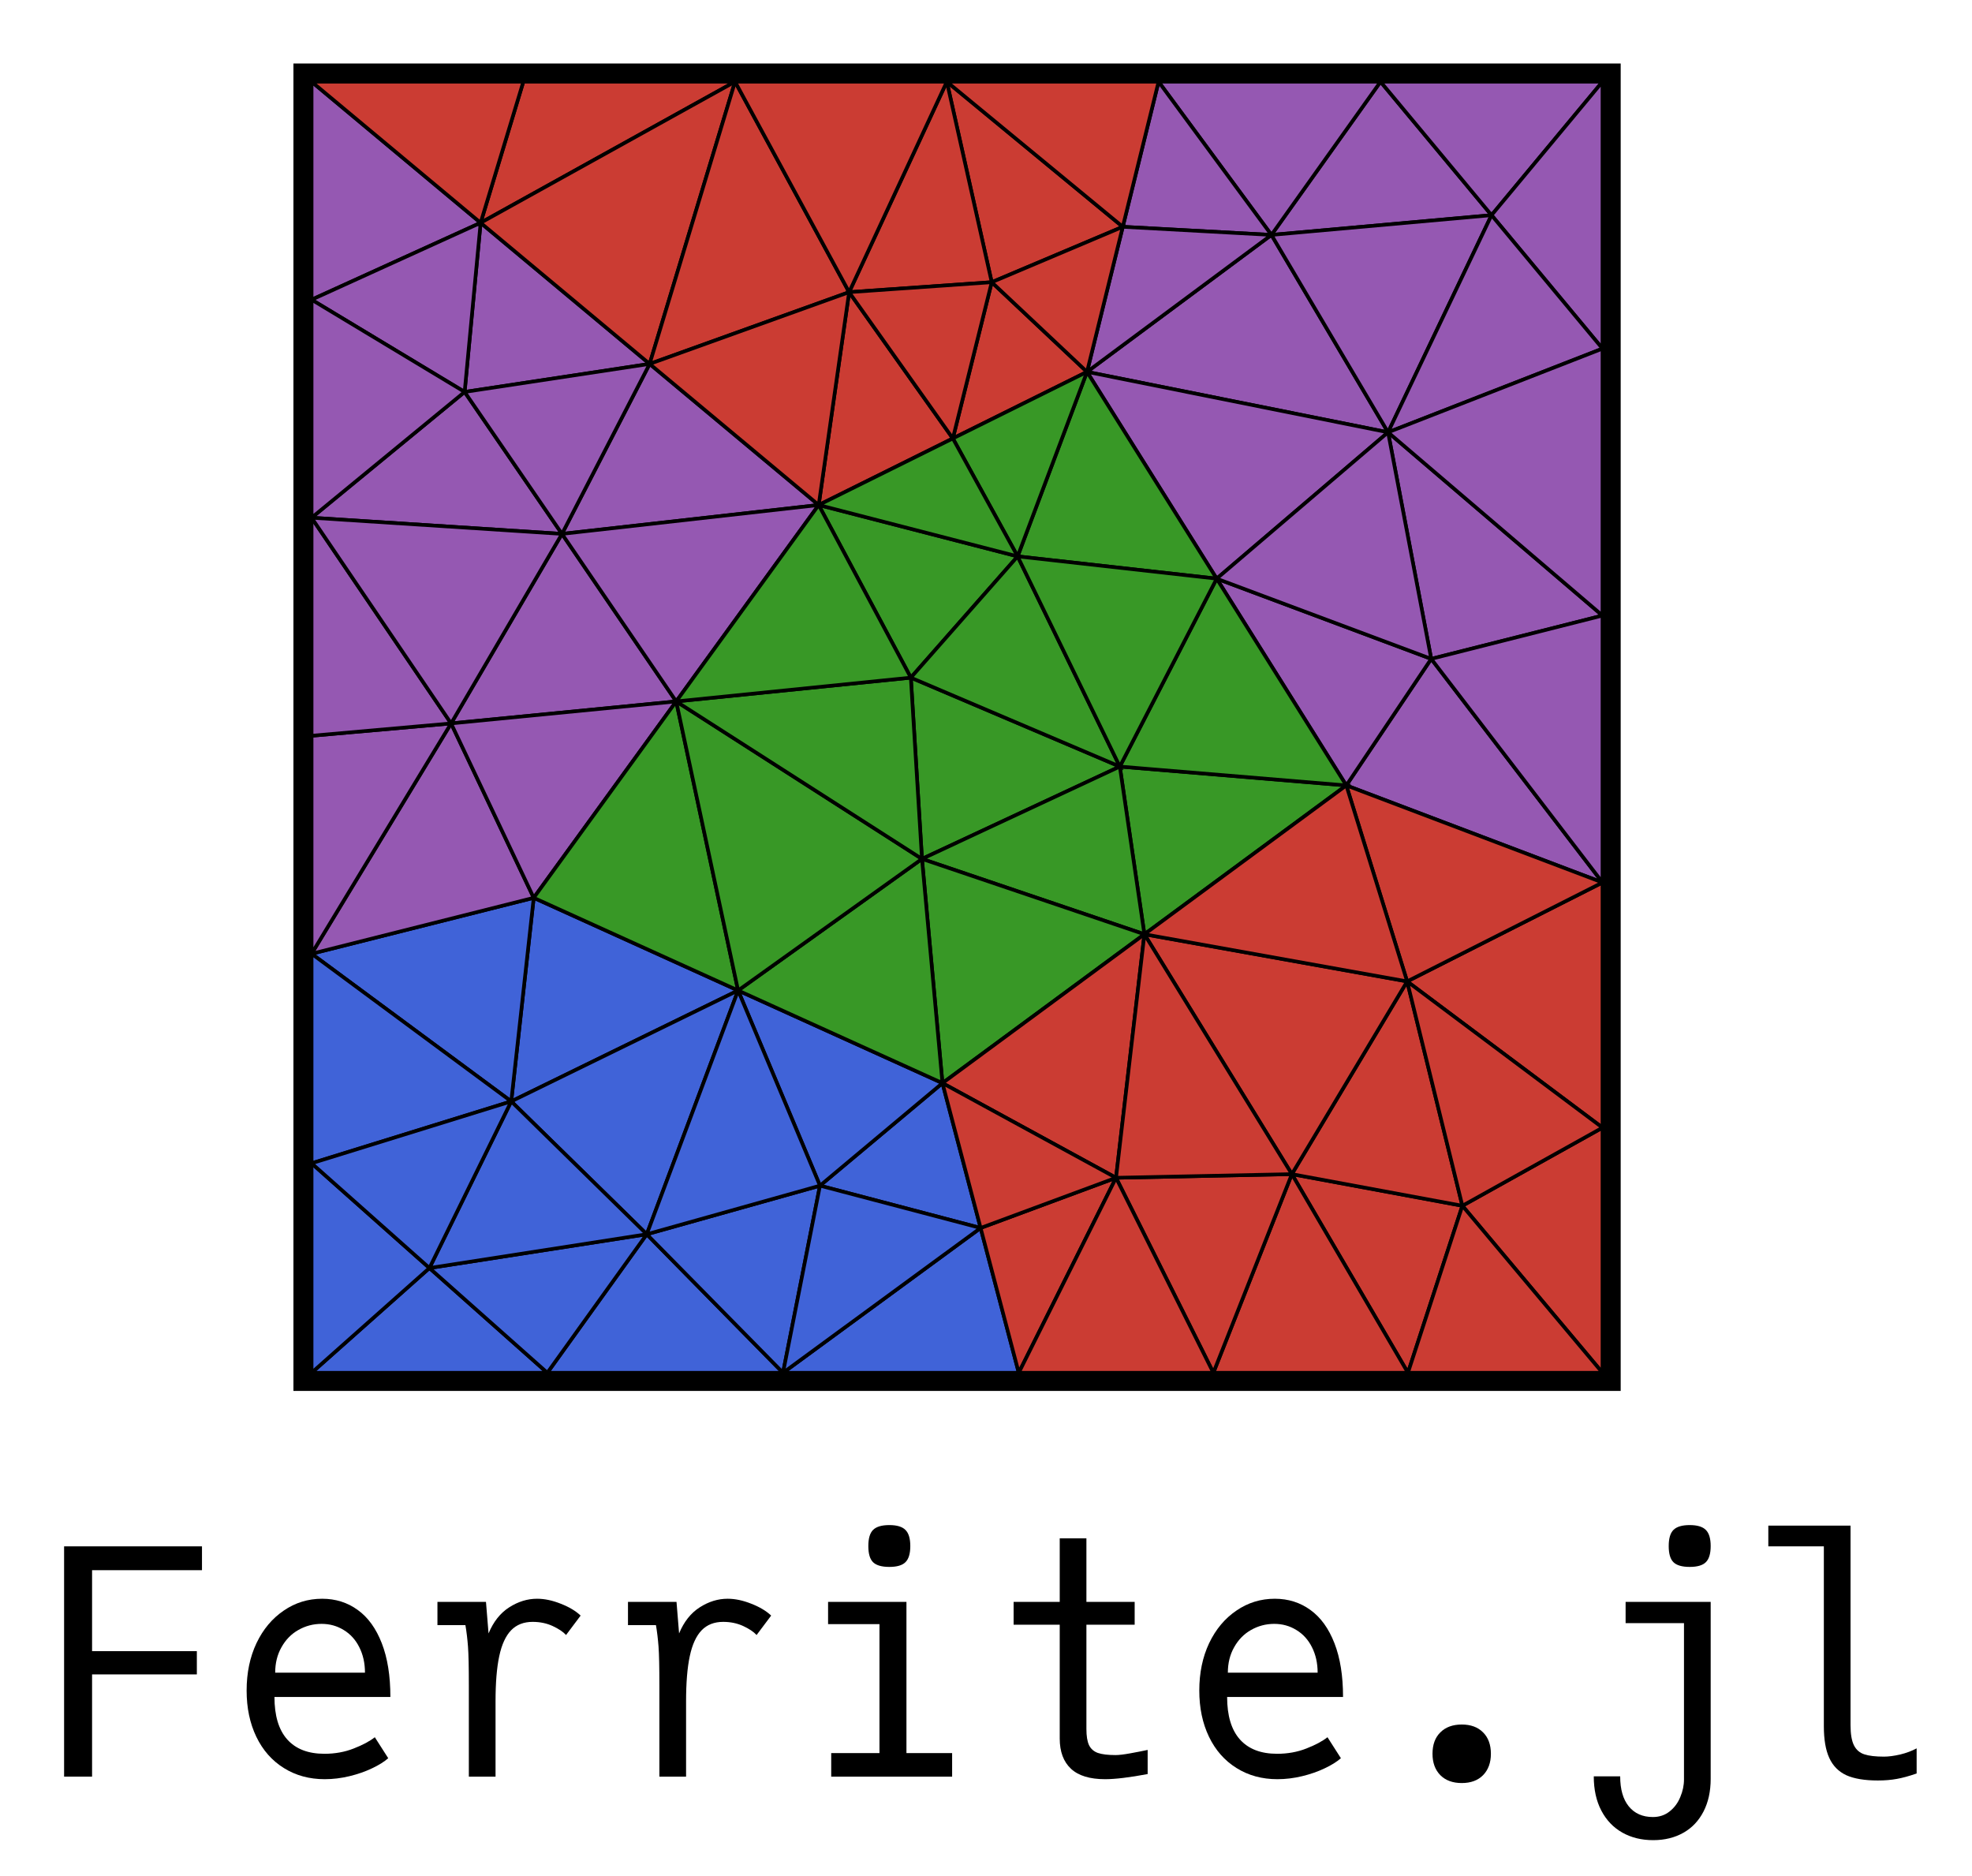 <?xml version="1.0" encoding="UTF-8"?>
<svg xmlns="http://www.w3.org/2000/svg" xmlns:xlink="http://www.w3.org/1999/xlink" width="215.856pt" height="205.353pt" viewBox="0 0 215.856 205.353" version="1.2">
<defs>
<g>
<symbol overflow="visible" id="glyph0-0">
<path style="stroke:none;" d=""/>
</symbol>
<symbol overflow="visible" id="glyph0-1">
<path style="stroke:none;" d="M 3.438 -25.203 L 18.531 -25.203 L 18.531 -22.594 L 6.5 -22.594 L 6.5 -13.734 L 17.969 -13.734 L 17.969 -11.188 L 6.5 -11.188 L 6.5 0 L 3.438 0 Z M 3.438 -25.203 "/>
</symbol>
<symbol overflow="visible" id="glyph0-2">
<path style="stroke:none;" d="M 11.109 0.281 C 9.43 0.281 7.941 -0.125 6.641 -0.938 C 5.336 -1.75 4.332 -2.891 3.625 -4.359 C 2.914 -5.836 2.562 -7.523 2.562 -9.422 C 2.562 -11.359 2.922 -13.086 3.641 -14.609 C 4.367 -16.129 5.363 -17.316 6.625 -18.172 C 7.883 -19.035 9.285 -19.469 10.828 -19.469 C 12.305 -19.469 13.609 -19.055 14.734 -18.234 C 15.859 -17.422 16.734 -16.207 17.359 -14.594 C 17.984 -12.988 18.297 -11.031 18.297 -8.719 L 5.609 -8.719 C 5.609 -6.676 6.07 -5.129 7 -4.078 C 7.938 -3.023 9.297 -2.5 11.078 -2.5 C 12.234 -2.5 13.301 -2.691 14.281 -3.078 C 15.27 -3.461 16.039 -3.875 16.594 -4.312 L 18.062 -2.016 C 17.625 -1.629 17.031 -1.258 16.281 -0.906 C 15.539 -0.551 14.719 -0.266 13.812 -0.047 C 12.906 0.172 12.004 0.281 11.109 0.281 Z M 15.516 -11.375 C 15.516 -12.426 15.305 -13.359 14.891 -14.172 C 14.484 -14.984 13.914 -15.609 13.188 -16.047 C 12.469 -16.492 11.66 -16.719 10.766 -16.719 C 9.848 -16.719 9 -16.492 8.219 -16.047 C 7.445 -15.609 6.832 -14.977 6.375 -14.156 C 5.914 -13.344 5.688 -12.414 5.688 -11.375 Z M 15.516 -11.375 "/>
</symbol>
<symbol overflow="visible" id="glyph0-3">
<path style="stroke:none;" d="M 6.031 -9.984 C 6.031 -11.984 6 -13.398 5.938 -14.234 C 5.875 -15.066 5.781 -15.848 5.656 -16.578 L 2.594 -16.578 L 2.594 -19.125 L 7.906 -19.125 L 8.188 -15.672 C 8.719 -16.953 9.473 -17.906 10.453 -18.531 C 11.43 -19.156 12.445 -19.469 13.5 -19.469 C 14.32 -19.469 15.188 -19.285 16.094 -18.922 C 17.008 -18.566 17.734 -18.133 18.266 -17.625 L 16.672 -15.5 C 16.348 -15.852 15.859 -16.18 15.203 -16.484 C 14.547 -16.785 13.816 -16.938 13.016 -16.938 C 12.035 -16.938 11.25 -16.629 10.656 -16.016 C 10.062 -15.398 9.629 -14.457 9.359 -13.188 C 9.086 -11.914 8.953 -10.266 8.953 -8.234 L 8.953 0 L 6.031 0 Z M 6.031 -9.984 "/>
</symbol>
<symbol overflow="visible" id="glyph0-4">
<path style="stroke:none;" d="M 3.641 -19.125 L 12.219 -19.125 L 12.219 -2.578 L 17.219 -2.578 L 17.219 0 L 3.984 0 L 3.984 -2.578 L 9.266 -2.578 L 9.266 -16.688 L 3.641 -16.688 Z M 8.047 -25.234 C 8.047 -26.066 8.219 -26.656 8.562 -27 C 8.914 -27.352 9.508 -27.531 10.344 -27.531 C 11.176 -27.531 11.766 -27.352 12.109 -27 C 12.461 -26.656 12.641 -26.066 12.641 -25.234 C 12.641 -24.398 12.461 -23.812 12.109 -23.469 C 11.766 -23.125 11.176 -22.953 10.344 -22.953 C 9.508 -22.953 8.914 -23.125 8.562 -23.469 C 8.219 -23.812 8.047 -24.398 8.047 -25.234 Z M 8.047 -25.234 "/>
</symbol>
<symbol overflow="visible" id="glyph0-5">
<path style="stroke:none;" d="M 13.109 0.281 C 11.441 0.281 10.195 -0.098 9.375 -0.859 C 8.551 -1.629 8.141 -2.734 8.141 -4.172 L 8.141 -16.625 L 3.094 -16.625 L 3.094 -19.125 L 8.141 -19.125 L 8.141 -26.078 L 11.062 -26.078 L 11.062 -19.125 L 16.344 -19.125 L 16.344 -16.625 L 11.062 -16.625 L 11.062 -5.219 C 11.062 -4.445 11.156 -3.859 11.344 -3.453 C 11.539 -3.047 11.863 -2.758 12.312 -2.594 C 12.77 -2.438 13.414 -2.359 14.25 -2.359 C 14.625 -2.359 15.156 -2.422 15.844 -2.547 C 16.539 -2.672 17.18 -2.797 17.766 -2.922 L 17.766 -0.281 C 15.766 0.094 14.211 0.281 13.109 0.281 Z M 13.109 0.281 "/>
</symbol>
<symbol overflow="visible" id="glyph0-6">
<path style="stroke:none;" d="M 10.438 0.703 C 9.445 0.703 8.664 0.414 8.094 -0.156 C 7.52 -0.738 7.234 -1.52 7.234 -2.5 C 7.234 -3.5 7.52 -4.281 8.094 -4.844 C 8.664 -5.414 9.445 -5.703 10.438 -5.703 C 11.426 -5.703 12.203 -5.414 12.766 -4.844 C 13.336 -4.281 13.625 -3.5 13.625 -2.5 C 13.625 -1.52 13.336 -0.738 12.766 -0.156 C 12.203 0.414 11.426 0.703 10.438 0.703 Z M 10.438 0.703 "/>
</symbol>
<symbol overflow="visible" id="glyph0-7">
<path style="stroke:none;" d="M 6.922 -0.031 C 6.922 1.383 7.234 2.477 7.859 3.25 C 8.492 4.031 9.375 4.422 10.5 4.422 C 11.207 4.422 11.816 4.219 12.328 3.812 C 12.848 3.406 13.238 2.879 13.5 2.234 C 13.77 1.598 13.906 0.957 13.906 0.312 L 13.906 -16.797 L 7.516 -16.797 L 7.516 -19.125 L 16.828 -19.125 L 16.828 0.25 C 16.828 1.613 16.566 2.801 16.047 3.812 C 15.523 4.832 14.789 5.609 13.844 6.141 C 12.895 6.68 11.789 6.953 10.531 6.953 C 9.258 6.953 8.133 6.676 7.156 6.125 C 6.176 5.57 5.41 4.77 4.859 3.719 C 4.305 2.664 4.031 1.414 4.031 -0.031 Z M 12.234 -25.234 C 12.234 -26.066 12.406 -26.656 12.75 -27 C 13.102 -27.352 13.695 -27.531 14.531 -27.531 C 15.363 -27.531 15.953 -27.352 16.297 -27 C 16.648 -26.656 16.828 -26.066 16.828 -25.234 C 16.828 -24.398 16.648 -23.812 16.297 -23.469 C 15.953 -23.125 15.363 -22.953 14.531 -22.953 C 13.695 -22.953 13.102 -23.125 12.75 -23.469 C 12.406 -23.812 12.234 -24.398 12.234 -25.234 Z M 12.234 -25.234 "/>
</symbol>
<symbol overflow="visible" id="glyph0-8">
<path style="stroke:none;" d="M 14.266 0.422 C 12.816 0.422 11.664 0.227 10.812 -0.156 C 9.969 -0.551 9.348 -1.18 8.953 -2.047 C 8.555 -2.91 8.359 -4.07 8.359 -5.531 L 8.359 -25.203 L 2.281 -25.203 L 2.281 -27.469 L 11.281 -27.469 L 11.281 -5.625 C 11.281 -4.656 11.406 -3.922 11.656 -3.422 C 11.906 -2.93 12.285 -2.602 12.797 -2.438 C 13.305 -2.27 14.02 -2.188 14.938 -2.188 C 15.445 -2.188 16.039 -2.266 16.719 -2.422 C 17.395 -2.586 17.992 -2.812 18.516 -3.094 L 18.516 -0.344 C 17.672 -0.051 16.945 0.145 16.344 0.25 C 15.738 0.363 15.047 0.422 14.266 0.422 Z M 14.266 0.422 "/>
</symbol>
</g>
<clipPath id="clip1">
  <path d="M 54 129 L 92 129 L 92 153.559 L 54 153.559 Z M 54 129 "/>
</clipPath>
<clipPath id="clip2">
  <path d="M 30.797 133 L 66 133 L 66 153.559 L 30.797 153.559 Z M 30.797 133 "/>
</clipPath>
<clipPath id="clip3">
  <path d="M 41 129 L 77 129 L 77 153.559 L 41 153.559 Z M 41 129 "/>
</clipPath>
<clipPath id="clip4">
  <path d="M 65 124 L 96 124 L 96 153.559 L 65 153.559 Z M 65 124 "/>
</clipPath>
<clipPath id="clip5">
  <path d="M 30.797 92 L 65 92 L 65 127 L 30.797 127 Z M 30.797 92 "/>
</clipPath>
<clipPath id="clip6">
  <path d="M 80 128 L 118 128 L 118 153.559 L 80 153.559 Z M 80 128 "/>
</clipPath>
<clipPath id="clip7">
  <path d="M 30.797 98 L 62 98 L 62 133 L 30.797 133 Z M 30.797 98 "/>
</clipPath>
<clipPath id="clip8">
  <path d="M 30.797 121 L 53 121 L 53 153.559 L 30.797 153.559 Z M 30.797 121 "/>
</clipPath>
<clipPath id="clip9">
  <path d="M 80 124 L 113 124 L 113 153.559 L 80 153.559 Z M 80 124 "/>
</clipPath>
<clipPath id="clip10">
  <path d="M 30.797 114 L 62 114 L 62 145 L 30.797 145 Z M 30.797 114 "/>
</clipPath>
<clipPath id="clip11">
  <path d="M 141 66 L 178.703 66 L 178.703 103 L 141 103 Z M 141 66 "/>
</clipPath>
<clipPath id="clip12">
  <path d="M 146 41 L 178.703 41 L 178.703 78 L 146 78 Z M 146 41 "/>
</clipPath>
<clipPath id="clip13">
  <path d="M 133 5.652 L 169 5.652 L 169 32 L 133 32 Z M 133 5.652 "/>
</clipPath>
<clipPath id="clip14">
  <path d="M 121 5.652 L 157 5.652 L 157 32 L 121 32 Z M 121 5.652 "/>
</clipPath>
<clipPath id="clip15">
  <path d="M 151 61 L 178.703 61 L 178.703 103 L 151 103 Z M 151 61 "/>
</clipPath>
<clipPath id="clip16">
  <path d="M 145 5.652 L 178.703 5.652 L 178.703 30 L 145 30 Z M 145 5.652 "/>
</clipPath>
<clipPath id="clip17">
  <path d="M 157 5.652 L 178.703 5.652 L 178.703 44 L 157 44 Z M 157 5.652 "/>
</clipPath>
<clipPath id="clip18">
  <path d="M 117 5.652 L 145 5.652 L 145 32 L 117 32 Z M 117 5.652 "/>
</clipPath>
<clipPath id="clip19">
  <path d="M 146 17 L 178.703 17 L 178.703 53 L 146 53 Z M 146 17 "/>
</clipPath>
<clipPath id="clip20">
  <path d="M 146 32 L 178.703 32 L 178.703 73 L 146 73 Z M 146 32 "/>
</clipPath>
<clipPath id="clip21">
  <path d="M 30.797 37 L 68 37 L 68 65 L 30.797 65 Z M 30.797 37 "/>
</clipPath>
<clipPath id="clip22">
  <path d="M 30.797 73 L 65 73 L 65 111 L 30.797 111 Z M 30.797 73 "/>
</clipPath>
<clipPath id="clip23">
  <path d="M 30.797 5.652 L 59 5.652 L 59 39 L 30.797 39 Z M 30.797 5.652 "/>
</clipPath>
<clipPath id="clip24">
  <path d="M 30.797 18 L 59 18 L 59 49 L 30.797 49 Z M 30.797 18 "/>
</clipPath>
<clipPath id="clip25">
  <path d="M 30.797 73 L 55 73 L 55 111 L 30.797 111 Z M 30.797 73 "/>
</clipPath>
<clipPath id="clip26">
  <path d="M 30.797 27 L 57 27 L 57 63 L 30.797 63 Z M 30.797 27 "/>
</clipPath>
<clipPath id="clip27">
  <path d="M 30.797 51 L 55 51 L 55 87 L 30.797 87 Z M 30.797 51 "/>
</clipPath>
<clipPath id="clip28">
  <path d="M 30.797 51 L 68 51 L 68 85 L 30.797 85 Z M 30.797 51 "/>
</clipPath>
<clipPath id="clip29">
  <path d="M 46 5.652 L 87 5.652 L 87 31 L 46 31 Z M 46 5.652 "/>
</clipPath>
<clipPath id="clip30">
  <path d="M 98 5.652 L 129 5.652 L 129 37 L 98 37 Z M 98 5.652 "/>
</clipPath>
<clipPath id="clip31">
  <path d="M 98 5.652 L 133 5.652 L 133 31 L 98 31 Z M 98 5.652 "/>
</clipPath>
<clipPath id="clip32">
  <path d="M 46 5.652 L 87 5.652 L 87 46 L 46 46 Z M 46 5.652 "/>
</clipPath>
<clipPath id="clip33">
  <path d="M 87 5.652 L 115 5.652 L 115 38 L 87 38 Z M 87 5.652 "/>
</clipPath>
<clipPath id="clip34">
  <path d="M 65 5.652 L 99 5.652 L 99 46 L 65 46 Z M 65 5.652 "/>
</clipPath>
<clipPath id="clip35">
  <path d="M 30.797 5.652 L 63 5.652 L 63 31 L 30.797 31 Z M 30.797 5.652 "/>
</clipPath>
<clipPath id="clip36">
  <path d="M 74 5.652 L 110 5.652 L 110 38 L 74 38 Z M 74 5.652 "/>
</clipPath>
<clipPath id="clip37">
  <path d="M 101 123 L 128 123 L 128 153.559 L 101 153.559 Z M 101 123 "/>
</clipPath>
<clipPath id="clip38">
  <path d="M 135 122 L 166 122 L 166 153.559 L 135 153.559 Z M 135 122 "/>
</clipPath>
<clipPath id="clip39">
  <path d="M 127 122 L 160 122 L 160 153.559 L 127 153.559 Z M 127 122 "/>
</clipPath>
<clipPath id="clip40">
  <path d="M 116 122 L 148 122 L 148 153.559 L 116 153.559 Z M 116 122 "/>
</clipPath>
<clipPath id="clip41">
  <path d="M 105 123 L 139 123 L 139 153.559 L 105 153.559 Z M 105 123 "/>
</clipPath>
<clipPath id="clip42">
  <path d="M 154 117 L 178.703 117 L 178.703 153.559 L 154 153.559 Z M 154 117 "/>
</clipPath>
<clipPath id="clip43">
  <path d="M 148 90 L 178.703 90 L 178.703 130 L 148 130 Z M 148 90 "/>
</clipPath>
<clipPath id="clip44">
  <path d="M 148 126 L 178.703 126 L 178.703 153.559 L 148 153.559 Z M 148 126 "/>
</clipPath>
<clipPath id="clip45">
  <path d="M 141 80 L 178.703 80 L 178.703 114 L 141 114 Z M 141 80 "/>
</clipPath>
<clipPath id="clip46">
  <path d="M 148 101 L 178.703 101 L 178.703 138 L 148 138 Z M 148 101 "/>
</clipPath>
</defs>
<g id="surface1">
<path style="fill:none;stroke-width:3.985;stroke-linecap:butt;stroke-linejoin:miter;stroke:rgb(0%,0%,0%);stroke-opacity:1;stroke-miterlimit:10;" d="M -0 0.002 L 141.734 0.002 L 141.734 141.736 L -0 141.736 Z M -0 0.002 " transform="matrix(0.997,0,0,-0.997,34.106,150.248)"/>
<path style=" stroke:none;fill-rule:nonzero;fill:rgb(25.099%,38.799%,84.698%);fill-opacity:1;" d="M 85.703 150.246 L 59.906 150.246 L 70.789 135.086 Z M 85.703 150.246 "/>
<g clip-path="url(#clip1)" clip-rule="nonzero">
<path style="fill:none;stroke-width:0.399;stroke-linecap:butt;stroke-linejoin:miter;stroke:rgb(0%,0%,0%);stroke-opacity:1;stroke-miterlimit:10;" d="M 51.76 0.002 L 25.882 0.002 L 36.799 15.209 Z M 51.76 0.002 " transform="matrix(0.997,0,0,-0.997,34.106,150.248)"/>
</g>
<path style=" stroke:none;fill-rule:nonzero;fill:rgb(25.099%,38.799%,84.698%);fill-opacity:1;" d="M 59.906 150.246 L 34.105 150.246 L 47.004 138.781 Z M 59.906 150.246 "/>
<g clip-path="url(#clip2)" clip-rule="nonzero">
<path style="fill:none;stroke-width:0.399;stroke-linecap:butt;stroke-linejoin:miter;stroke:rgb(0%,0%,0%);stroke-opacity:1;stroke-miterlimit:10;" d="M 25.882 0.002 L -0 0.002 L 12.939 11.502 Z M 25.882 0.002 " transform="matrix(0.997,0,0,-0.997,34.106,150.248)"/>
</g>
<path style=" stroke:none;fill-rule:nonzero;fill:rgb(25.099%,38.799%,84.698%);fill-opacity:1;" d="M 59.906 150.246 L 47.004 138.781 L 70.789 135.086 Z M 59.906 150.246 "/>
<g clip-path="url(#clip3)" clip-rule="nonzero">
<path style="fill:none;stroke-width:0.399;stroke-linecap:butt;stroke-linejoin:miter;stroke:rgb(0%,0%,0%);stroke-opacity:1;stroke-miterlimit:10;" d="M 25.882 0.002 L 12.939 11.502 L 36.799 15.209 Z M 25.882 0.002 " transform="matrix(0.997,0,0,-0.997,34.106,150.248)"/>
</g>
<path style="fill-rule:nonzero;fill:rgb(25.099%,38.799%,84.698%);fill-opacity:1;stroke-width:0.399;stroke-linecap:butt;stroke-linejoin:miter;stroke:rgb(0%,0%,0%);stroke-opacity:1;stroke-miterlimit:10;" d="M 24.389 52.142 L 46.827 41.969 L 21.92 29.794 Z M 24.389 52.142 " transform="matrix(0.997,0,0,-0.997,34.106,150.248)"/>
<path style=" stroke:none;fill-rule:nonzero;fill:rgb(25.099%,38.799%,84.698%);fill-opacity:1;" d="M 89.746 129.77 L 85.703 150.246 L 70.789 135.086 Z M 89.746 129.77 "/>
<g clip-path="url(#clip4)" clip-rule="nonzero">
<path style="fill:none;stroke-width:0.399;stroke-linecap:butt;stroke-linejoin:miter;stroke:rgb(0%,0%,0%);stroke-opacity:1;stroke-miterlimit:10;" d="M 55.816 20.543 L 51.76 0.002 L 36.799 15.209 Z M 55.816 20.543 " transform="matrix(0.997,0,0,-0.997,34.106,150.248)"/>
</g>
<path style="fill-rule:nonzero;fill:rgb(25.099%,38.799%,84.698%);fill-opacity:1;stroke-width:0.399;stroke-linecap:butt;stroke-linejoin:miter;stroke:rgb(0%,0%,0%);stroke-opacity:1;stroke-miterlimit:10;" d="M 69.264 31.801 L 73.453 15.899 L 55.816 20.543 Z M 69.264 31.801 " transform="matrix(0.997,0,0,-0.997,34.106,150.248)"/>
<path style=" stroke:none;fill-rule:nonzero;fill:rgb(25.099%,38.799%,84.698%);fill-opacity:1;" d="M 34.105 104.391 L 58.418 98.27 L 55.957 120.547 Z M 34.105 104.391 "/>
<g clip-path="url(#clip5)" clip-rule="nonzero">
<path style="fill:none;stroke-width:0.399;stroke-linecap:butt;stroke-linejoin:miter;stroke:rgb(0%,0%,0%);stroke-opacity:1;stroke-miterlimit:10;" d="M -0 46.001 L 24.389 52.142 L 21.92 29.794 Z M -0 46.001 " transform="matrix(0.997,0,0,-0.997,34.106,150.248)"/>
</g>
<path style="fill-rule:nonzero;fill:rgb(25.099%,38.799%,84.698%);fill-opacity:1;stroke-width:0.399;stroke-linecap:butt;stroke-linejoin:miter;stroke:rgb(0%,0%,0%);stroke-opacity:1;stroke-miterlimit:10;" d="M 46.827 41.969 L 69.264 31.801 L 55.816 20.543 Z M 46.827 41.969 " transform="matrix(0.997,0,0,-0.997,34.106,150.248)"/>
<path style="fill-rule:nonzero;fill:rgb(25.099%,38.799%,84.698%);fill-opacity:1;stroke-width:0.399;stroke-linecap:butt;stroke-linejoin:miter;stroke:rgb(0%,0%,0%);stroke-opacity:1;stroke-miterlimit:10;" d="M 21.92 29.794 L 46.827 41.969 L 36.799 15.209 Z M 21.92 29.794 " transform="matrix(0.997,0,0,-0.997,34.106,150.248)"/>
<path style=" stroke:none;fill-rule:nonzero;fill:rgb(25.099%,38.799%,84.698%);fill-opacity:1;" d="M 107.328 134.398 L 111.504 150.246 L 85.703 150.246 Z M 107.328 134.398 "/>
<g clip-path="url(#clip6)" clip-rule="nonzero">
<path style="fill:none;stroke-width:0.399;stroke-linecap:butt;stroke-linejoin:miter;stroke:rgb(0%,0%,0%);stroke-opacity:1;stroke-miterlimit:10;" d="M 73.453 15.899 L 77.642 0.002 L 51.76 0.002 Z M 73.453 15.899 " transform="matrix(0.997,0,0,-0.997,34.106,150.248)"/>
</g>
<path style=" stroke:none;fill-rule:nonzero;fill:rgb(25.099%,38.799%,84.698%);fill-opacity:1;" d="M 34.105 127.32 L 34.105 104.391 L 55.957 120.547 Z M 34.105 127.32 "/>
<g clip-path="url(#clip7)" clip-rule="nonzero">
<path style="fill:none;stroke-width:0.399;stroke-linecap:butt;stroke-linejoin:miter;stroke:rgb(0%,0%,0%);stroke-opacity:1;stroke-miterlimit:10;" d="M -0 23 L -0 46.001 L 21.92 29.794 Z M -0 23 " transform="matrix(0.997,0,0,-0.997,34.106,150.248)"/>
</g>
<path style="fill-rule:nonzero;fill:rgb(25.099%,38.799%,84.698%);fill-opacity:1;stroke-width:0.399;stroke-linecap:butt;stroke-linejoin:miter;stroke:rgb(0%,0%,0%);stroke-opacity:1;stroke-miterlimit:10;" d="M 12.939 11.502 L 21.92 29.794 L 36.799 15.209 Z M 12.939 11.502 " transform="matrix(0.997,0,0,-0.997,34.106,150.248)"/>
<path style="fill-rule:nonzero;fill:rgb(25.099%,38.799%,84.698%);fill-opacity:1;stroke-width:0.399;stroke-linecap:butt;stroke-linejoin:miter;stroke:rgb(0%,0%,0%);stroke-opacity:1;stroke-miterlimit:10;" d="M 46.827 41.969 L 55.816 20.543 L 36.799 15.209 Z M 46.827 41.969 " transform="matrix(0.997,0,0,-0.997,34.106,150.248)"/>
<path style=" stroke:none;fill-rule:nonzero;fill:rgb(25.099%,38.799%,84.698%);fill-opacity:1;" d="M 34.105 150.246 L 34.105 127.32 L 47.004 138.781 Z M 34.105 150.246 "/>
<g clip-path="url(#clip8)" clip-rule="nonzero">
<path style="fill:none;stroke-width:0.399;stroke-linecap:butt;stroke-linejoin:miter;stroke:rgb(0%,0%,0%);stroke-opacity:1;stroke-miterlimit:10;" d="M -0 0.002 L -0 23 L 12.939 11.502 Z M -0 0.002 " transform="matrix(0.997,0,0,-0.997,34.106,150.248)"/>
</g>
<path style=" stroke:none;fill-rule:nonzero;fill:rgb(25.099%,38.799%,84.698%);fill-opacity:1;" d="M 107.328 134.398 L 85.703 150.246 L 89.746 129.77 Z M 107.328 134.398 "/>
<g clip-path="url(#clip9)" clip-rule="nonzero">
<path style="fill:none;stroke-width:0.399;stroke-linecap:butt;stroke-linejoin:miter;stroke:rgb(0%,0%,0%);stroke-opacity:1;stroke-miterlimit:10;" d="M 73.453 15.899 L 51.76 0.002 L 55.816 20.543 Z M 73.453 15.899 " transform="matrix(0.997,0,0,-0.997,34.106,150.248)"/>
</g>
<path style=" stroke:none;fill-rule:nonzero;fill:rgb(25.099%,38.799%,84.698%);fill-opacity:1;" d="M 34.105 127.32 L 55.957 120.547 L 47.004 138.781 Z M 34.105 127.32 "/>
<g clip-path="url(#clip10)" clip-rule="nonzero">
<path style="fill:none;stroke-width:0.399;stroke-linecap:butt;stroke-linejoin:miter;stroke:rgb(0%,0%,0%);stroke-opacity:1;stroke-miterlimit:10;" d="M -0 23 L 21.92 29.794 L 12.939 11.502 Z M -0 23 " transform="matrix(0.997,0,0,-0.997,34.106,150.248)"/>
</g>
<path style=" stroke:none;fill-rule:nonzero;fill:rgb(58.4%,34.499%,69.8%);fill-opacity:1;" d="M 147.352 85.969 L 156.645 72.121 L 175.391 96.594 Z M 147.352 85.969 "/>
<g clip-path="url(#clip11)" clip-rule="nonzero">
<path style="fill:none;stroke-width:0.399;stroke-linecap:butt;stroke-linejoin:miter;stroke:rgb(0%,0%,0%);stroke-opacity:1;stroke-miterlimit:10;" d="M 113.603 64.481 L 122.925 78.373 L 141.73 53.823 Z M 113.603 64.481 " transform="matrix(0.997,0,0,-0.997,34.106,150.248)"/>
</g>
<path style=" stroke:none;fill-rule:nonzero;fill:rgb(58.4%,34.499%,69.8%);fill-opacity:1;" d="M 156.645 72.121 L 151.922 47.328 L 175.391 67.383 Z M 156.645 72.121 "/>
<g clip-path="url(#clip12)" clip-rule="nonzero">
<path style="fill:none;stroke-width:0.399;stroke-linecap:butt;stroke-linejoin:miter;stroke:rgb(0%,0%,0%);stroke-opacity:1;stroke-miterlimit:10;" d="M 122.925 78.373 L 118.187 103.244 L 141.73 83.126 Z M 122.925 78.373 " transform="matrix(0.997,0,0,-0.997,34.106,150.248)"/>
</g>
<path style=" stroke:none;fill-rule:nonzero;fill:rgb(58.4%,34.499%,69.8%);fill-opacity:1;" d="M 163.246 23.566 L 139.156 25.727 L 151.098 8.961 Z M 163.246 23.566 "/>
<g clip-path="url(#clip13)" clip-rule="nonzero">
<path style="fill:none;stroke-width:0.399;stroke-linecap:butt;stroke-linejoin:miter;stroke:rgb(0%,0%,0%);stroke-opacity:1;stroke-miterlimit:10;" d="M 129.547 127.08 L 105.382 124.913 L 117.361 141.732 Z M 129.547 127.08 " transform="matrix(0.997,0,0,-0.997,34.106,150.248)"/>
</g>
<path style="fill-rule:nonzero;fill:rgb(58.4%,34.499%,69.8%);fill-opacity:1;stroke-width:0.399;stroke-linecap:butt;stroke-linejoin:miter;stroke:rgb(0%,0%,0%);stroke-opacity:1;stroke-miterlimit:10;" d="M 105.382 124.913 L 118.187 103.244 L 85.134 109.878 Z M 105.382 124.913 " transform="matrix(0.997,0,0,-0.997,34.106,150.248)"/>
<path style=" stroke:none;fill-rule:nonzero;fill:rgb(58.4%,34.499%,69.8%);fill-opacity:1;" d="M 139.156 25.727 L 126.805 8.961 L 151.098 8.961 Z M 139.156 25.727 "/>
<g clip-path="url(#clip14)" clip-rule="nonzero">
<path style="fill:none;stroke-width:0.399;stroke-linecap:butt;stroke-linejoin:miter;stroke:rgb(0%,0%,0%);stroke-opacity:1;stroke-miterlimit:10;" d="M 105.382 124.913 L 92.991 141.732 L 117.361 141.732 Z M 105.382 124.913 " transform="matrix(0.997,0,0,-0.997,34.106,150.248)"/>
</g>
<path style=" stroke:none;fill-rule:nonzero;fill:rgb(58.4%,34.499%,69.8%);fill-opacity:1;" d="M 156.645 72.121 L 175.391 67.383 L 175.391 96.594 Z M 156.645 72.121 "/>
<g clip-path="url(#clip15)" clip-rule="nonzero">
<path style="fill:none;stroke-width:0.399;stroke-linecap:butt;stroke-linejoin:miter;stroke:rgb(0%,0%,0%);stroke-opacity:1;stroke-miterlimit:10;" d="M 122.925 78.373 L 141.73 83.126 L 141.73 53.823 Z M 122.925 78.373 " transform="matrix(0.997,0,0,-0.997,34.106,150.248)"/>
</g>
<path style=" stroke:none;fill-rule:nonzero;fill:rgb(58.4%,34.499%,69.8%);fill-opacity:1;" d="M 151.098 8.961 L 175.391 8.961 L 163.246 23.566 Z M 151.098 8.961 "/>
<g clip-path="url(#clip16)" clip-rule="nonzero">
<path style="fill:none;stroke-width:0.399;stroke-linecap:butt;stroke-linejoin:miter;stroke:rgb(0%,0%,0%);stroke-opacity:1;stroke-miterlimit:10;" d="M 117.361 141.732 L 141.73 141.732 L 129.547 127.08 Z M 117.361 141.732 " transform="matrix(0.997,0,0,-0.997,34.106,150.248)"/>
</g>
<path style="fill-rule:nonzero;fill:rgb(58.4%,34.499%,69.8%);fill-opacity:1;stroke-width:0.399;stroke-linecap:butt;stroke-linejoin:miter;stroke:rgb(0%,0%,0%);stroke-opacity:1;stroke-miterlimit:10;" d="M 85.134 109.878 L 118.187 103.244 L 99.371 87.178 Z M 85.134 109.878 " transform="matrix(0.997,0,0,-0.997,34.106,150.248)"/>
<path style=" stroke:none;fill-rule:nonzero;fill:rgb(58.4%,34.499%,69.8%);fill-opacity:1;" d="M 163.246 23.566 L 175.391 8.961 L 175.391 38.172 Z M 163.246 23.566 "/>
<g clip-path="url(#clip17)" clip-rule="nonzero">
<path style="fill:none;stroke-width:0.399;stroke-linecap:butt;stroke-linejoin:miter;stroke:rgb(0%,0%,0%);stroke-opacity:1;stroke-miterlimit:10;" d="M 129.547 127.08 L 141.73 141.732 L 141.73 112.429 Z M 129.547 127.08 " transform="matrix(0.997,0,0,-0.997,34.106,150.248)"/>
</g>
<path style="fill-rule:nonzero;fill:rgb(58.4%,34.499%,69.8%);fill-opacity:1;stroke-width:0.399;stroke-linecap:butt;stroke-linejoin:miter;stroke:rgb(0%,0%,0%);stroke-opacity:1;stroke-miterlimit:10;" d="M 105.382 124.913 L 129.547 127.08 L 118.187 103.244 Z M 105.382 124.913 " transform="matrix(0.997,0,0,-0.997,34.106,150.248)"/>
<path style=" stroke:none;fill-rule:nonzero;fill:rgb(58.4%,34.499%,69.8%);fill-opacity:1;" d="M 122.887 24.84 L 126.805 8.961 L 139.156 25.727 Z M 122.887 24.84 "/>
<g clip-path="url(#clip18)" clip-rule="nonzero">
<path style="fill:none;stroke-width:0.399;stroke-linecap:butt;stroke-linejoin:miter;stroke:rgb(0%,0%,0%);stroke-opacity:1;stroke-miterlimit:10;" d="M 89.061 125.803 L 92.991 141.732 L 105.382 124.913 Z M 89.061 125.803 " transform="matrix(0.997,0,0,-0.997,34.106,150.248)"/>
</g>
<path style=" stroke:none;fill-rule:nonzero;fill:rgb(58.4%,34.499%,69.8%);fill-opacity:1;" d="M 163.246 23.566 L 175.391 38.172 L 151.922 47.328 Z M 163.246 23.566 "/>
<g clip-path="url(#clip19)" clip-rule="nonzero">
<path style="fill:none;stroke-width:0.399;stroke-linecap:butt;stroke-linejoin:miter;stroke:rgb(0%,0%,0%);stroke-opacity:1;stroke-miterlimit:10;" d="M 129.547 127.08 L 141.73 112.429 L 118.187 103.244 Z M 129.547 127.08 " transform="matrix(0.997,0,0,-0.997,34.106,150.248)"/>
</g>
<path style="fill-rule:nonzero;fill:rgb(58.4%,34.499%,69.8%);fill-opacity:1;stroke-width:0.399;stroke-linecap:butt;stroke-linejoin:miter;stroke:rgb(0%,0%,0%);stroke-opacity:1;stroke-miterlimit:10;" d="M 122.925 78.373 L 113.603 64.481 L 99.371 87.178 Z M 122.925 78.373 " transform="matrix(0.997,0,0,-0.997,34.106,150.248)"/>
<path style=" stroke:none;fill-rule:nonzero;fill:rgb(58.4%,34.499%,69.8%);fill-opacity:1;" d="M 175.391 38.172 L 175.391 67.383 L 151.922 47.328 Z M 175.391 38.172 "/>
<g clip-path="url(#clip20)" clip-rule="nonzero">
<path style="fill:none;stroke-width:0.399;stroke-linecap:butt;stroke-linejoin:miter;stroke:rgb(0%,0%,0%);stroke-opacity:1;stroke-miterlimit:10;" d="M 141.73 112.429 L 141.73 83.126 L 118.187 103.244 Z M 141.73 112.429 " transform="matrix(0.997,0,0,-0.997,34.106,150.248)"/>
</g>
<path style="fill-rule:nonzero;fill:rgb(58.4%,34.499%,69.8%);fill-opacity:1;stroke-width:0.399;stroke-linecap:butt;stroke-linejoin:miter;stroke:rgb(0%,0%,0%);stroke-opacity:1;stroke-miterlimit:10;" d="M 85.134 109.878 L 89.061 125.803 L 105.382 124.913 Z M 85.134 109.878 " transform="matrix(0.997,0,0,-0.997,34.106,150.248)"/>
<path style="fill-rule:nonzero;fill:rgb(58.4%,34.499%,69.8%);fill-opacity:1;stroke-width:0.399;stroke-linecap:butt;stroke-linejoin:miter;stroke:rgb(0%,0%,0%);stroke-opacity:1;stroke-miterlimit:10;" d="M 99.371 87.178 L 118.187 103.244 L 122.925 78.373 Z M 99.371 87.178 " transform="matrix(0.997,0,0,-0.997,34.106,150.248)"/>
<path style="fill-rule:nonzero;fill:rgb(58.4%,34.499%,69.8%);fill-opacity:1;stroke-width:0.399;stroke-linecap:butt;stroke-linejoin:miter;stroke:rgb(0%,0%,0%);stroke-opacity:1;stroke-miterlimit:10;" d="M 15.318 71.288 L 27.492 92.092 L 40.032 73.702 Z M 15.318 71.288 " transform="matrix(0.997,0,0,-0.997,34.106,150.248)"/>
<path style=" stroke:none;fill-rule:nonzero;fill:rgb(58.4%,34.499%,69.8%);fill-opacity:1;" d="M 50.855 42.91 L 61.512 58.445 L 34.105 56.676 Z M 50.855 42.91 "/>
<g clip-path="url(#clip21)" clip-rule="nonzero">
<path style="fill:none;stroke-width:0.399;stroke-linecap:butt;stroke-linejoin:miter;stroke:rgb(0%,0%,0%);stroke-opacity:1;stroke-miterlimit:10;" d="M 16.803 107.676 L 27.492 92.092 L -0 93.867 Z M 16.803 107.676 " transform="matrix(0.997,0,0,-0.997,34.106,150.248)"/>
</g>
<path style=" stroke:none;fill-rule:nonzero;fill:rgb(58.4%,34.499%,69.8%);fill-opacity:1;" d="M 49.375 79.184 L 58.418 98.27 L 34.105 104.391 Z M 49.375 79.184 "/>
<g clip-path="url(#clip22)" clip-rule="nonzero">
<path style="fill:none;stroke-width:0.399;stroke-linecap:butt;stroke-linejoin:miter;stroke:rgb(0%,0%,0%);stroke-opacity:1;stroke-miterlimit:10;" d="M 15.318 71.288 L 24.389 52.142 L -0 46.001 Z M 15.318 71.288 " transform="matrix(0.997,0,0,-0.997,34.106,150.248)"/>
</g>
<path style=" stroke:none;fill-rule:nonzero;fill:rgb(58.4%,34.499%,69.8%);fill-opacity:1;" d="M 34.105 8.961 L 52.605 24.402 L 34.105 32.816 Z M 34.105 8.961 "/>
<g clip-path="url(#clip23)" clip-rule="nonzero">
<path style="fill:none;stroke-width:0.399;stroke-linecap:butt;stroke-linejoin:miter;stroke:rgb(0%,0%,0%);stroke-opacity:1;stroke-miterlimit:10;" d="M -0 141.732 L 18.558 126.242 L -0 117.801 Z M -0 141.732 " transform="matrix(0.997,0,0,-0.997,34.106,150.248)"/>
</g>
<path style="fill-rule:nonzero;fill:rgb(58.4%,34.499%,69.8%);fill-opacity:1;stroke-width:0.399;stroke-linecap:butt;stroke-linejoin:miter;stroke:rgb(0%,0%,0%);stroke-opacity:1;stroke-miterlimit:10;" d="M 37.116 110.752 L 55.675 95.262 L 27.492 92.092 Z M 37.116 110.752 " transform="matrix(0.997,0,0,-0.997,34.106,150.248)"/>
<path style="fill-rule:nonzero;fill:rgb(58.4%,34.499%,69.8%);fill-opacity:1;stroke-width:0.399;stroke-linecap:butt;stroke-linejoin:miter;stroke:rgb(0%,0%,0%);stroke-opacity:1;stroke-miterlimit:10;" d="M 40.032 73.702 L 24.389 52.142 L 15.318 71.288 Z M 40.032 73.702 " transform="matrix(0.997,0,0,-0.997,34.106,150.248)"/>
<path style="fill-rule:nonzero;fill:rgb(58.4%,34.499%,69.8%);fill-opacity:1;stroke-width:0.399;stroke-linecap:butt;stroke-linejoin:miter;stroke:rgb(0%,0%,0%);stroke-opacity:1;stroke-miterlimit:10;" d="M 16.803 107.676 L 18.558 126.242 L 37.116 110.752 Z M 16.803 107.676 " transform="matrix(0.997,0,0,-0.997,34.106,150.248)"/>
<path style="fill-rule:nonzero;fill:rgb(58.4%,34.499%,69.8%);fill-opacity:1;stroke-width:0.399;stroke-linecap:butt;stroke-linejoin:miter;stroke:rgb(0%,0%,0%);stroke-opacity:1;stroke-miterlimit:10;" d="M 27.492 92.092 L 55.675 95.262 L 40.032 73.702 Z M 27.492 92.092 " transform="matrix(0.997,0,0,-0.997,34.106,150.248)"/>
<path style=" stroke:none;fill-rule:nonzero;fill:rgb(58.4%,34.499%,69.8%);fill-opacity:1;" d="M 52.605 24.402 L 50.855 42.91 L 34.105 32.816 Z M 52.605 24.402 "/>
<g clip-path="url(#clip24)" clip-rule="nonzero">
<path style="fill:none;stroke-width:0.399;stroke-linecap:butt;stroke-linejoin:miter;stroke:rgb(0%,0%,0%);stroke-opacity:1;stroke-miterlimit:10;" d="M 18.558 126.242 L 16.803 107.676 L -0 117.801 Z M 18.558 126.242 " transform="matrix(0.997,0,0,-0.997,34.106,150.248)"/>
</g>
<path style=" stroke:none;fill-rule:nonzero;fill:rgb(58.4%,34.499%,69.8%);fill-opacity:1;" d="M 34.105 80.535 L 49.375 79.184 L 34.105 104.391 Z M 34.105 80.535 "/>
<g clip-path="url(#clip25)" clip-rule="nonzero">
<path style="fill:none;stroke-width:0.399;stroke-linecap:butt;stroke-linejoin:miter;stroke:rgb(0%,0%,0%);stroke-opacity:1;stroke-miterlimit:10;" d="M -0 69.932 L 15.318 71.288 L -0 46.001 Z M -0 69.932 " transform="matrix(0.997,0,0,-0.997,34.106,150.248)"/>
</g>
<path style=" stroke:none;fill-rule:nonzero;fill:rgb(58.4%,34.499%,69.8%);fill-opacity:1;" d="M 34.105 32.816 L 50.855 42.91 L 34.105 56.676 Z M 34.105 32.816 "/>
<g clip-path="url(#clip26)" clip-rule="nonzero">
<path style="fill:none;stroke-width:0.399;stroke-linecap:butt;stroke-linejoin:miter;stroke:rgb(0%,0%,0%);stroke-opacity:1;stroke-miterlimit:10;" d="M -0 117.801 L 16.803 107.676 L -0 93.867 Z M -0 117.801 " transform="matrix(0.997,0,0,-0.997,34.106,150.248)"/>
</g>
<path style="fill-rule:nonzero;fill:rgb(58.4%,34.499%,69.8%);fill-opacity:1;stroke-width:0.399;stroke-linecap:butt;stroke-linejoin:miter;stroke:rgb(0%,0%,0%);stroke-opacity:1;stroke-miterlimit:10;" d="M 16.803 107.676 L 37.116 110.752 L 27.492 92.092 Z M 16.803 107.676 " transform="matrix(0.997,0,0,-0.997,34.106,150.248)"/>
<path style=" stroke:none;fill-rule:nonzero;fill:rgb(58.4%,34.499%,69.8%);fill-opacity:1;" d="M 49.375 79.184 L 34.105 80.535 L 34.105 56.676 Z M 49.375 79.184 "/>
<g clip-path="url(#clip27)" clip-rule="nonzero">
<path style="fill:none;stroke-width:0.399;stroke-linecap:butt;stroke-linejoin:miter;stroke:rgb(0%,0%,0%);stroke-opacity:1;stroke-miterlimit:10;" d="M 15.318 71.288 L -0 69.932 L -0 93.867 Z M 15.318 71.288 " transform="matrix(0.997,0,0,-0.997,34.106,150.248)"/>
</g>
<path style=" stroke:none;fill-rule:nonzero;fill:rgb(58.4%,34.499%,69.8%);fill-opacity:1;" d="M 61.512 58.445 L 49.375 79.184 L 34.105 56.676 Z M 61.512 58.445 "/>
<g clip-path="url(#clip28)" clip-rule="nonzero">
<path style="fill:none;stroke-width:0.399;stroke-linecap:butt;stroke-linejoin:miter;stroke:rgb(0%,0%,0%);stroke-opacity:1;stroke-miterlimit:10;" d="M 27.492 92.092 L 15.318 71.288 L -0 93.867 Z M 27.492 92.092 " transform="matrix(0.997,0,0,-0.997,34.106,150.248)"/>
</g>
<path style="fill-rule:nonzero;fill:rgb(79.599%,23.499%,20%);fill-opacity:1;stroke-width:0.399;stroke-linecap:butt;stroke-linejoin:miter;stroke:rgb(0%,0%,0%);stroke-opacity:1;stroke-miterlimit:10;" d="M 70.405 102.57 L 74.672 119.721 L 85.134 109.878 Z M 70.405 102.57 " transform="matrix(0.997,0,0,-0.997,34.106,150.248)"/>
<path style=" stroke:none;fill-rule:nonzero;fill:rgb(79.599%,23.499%,20%);fill-opacity:1;" d="M 57.281 8.961 L 80.453 8.961 L 52.605 24.402 Z M 57.281 8.961 "/>
<g clip-path="url(#clip29)" clip-rule="nonzero">
<path style="fill:none;stroke-width:0.399;stroke-linecap:butt;stroke-linejoin:miter;stroke:rgb(0%,0%,0%);stroke-opacity:1;stroke-miterlimit:10;" d="M 23.249 141.732 L 46.494 141.732 L 18.558 126.242 Z M 23.249 141.732 " transform="matrix(0.997,0,0,-0.997,34.106,150.248)"/>
</g>
<path style=" stroke:none;fill-rule:nonzero;fill:rgb(79.599%,23.499%,20%);fill-opacity:1;" d="M 103.629 8.961 L 122.887 24.84 L 108.543 30.902 Z M 103.629 8.961 "/>
<g clip-path="url(#clip30)" clip-rule="nonzero">
<path style="fill:none;stroke-width:0.399;stroke-linecap:butt;stroke-linejoin:miter;stroke:rgb(0%,0%,0%);stroke-opacity:1;stroke-miterlimit:10;" d="M 69.742 141.732 L 89.061 125.803 L 74.672 119.721 Z M 69.742 141.732 " transform="matrix(0.997,0,0,-0.997,34.106,150.248)"/>
</g>
<path style="fill-rule:nonzero;fill:rgb(79.599%,23.499%,20%);fill-opacity:1;stroke-width:0.399;stroke-linecap:butt;stroke-linejoin:miter;stroke:rgb(0%,0%,0%);stroke-opacity:1;stroke-miterlimit:10;" d="M 55.675 95.262 L 59.017 118.628 L 70.405 102.57 Z M 55.675 95.262 " transform="matrix(0.997,0,0,-0.997,34.106,150.248)"/>
<path style=" stroke:none;fill-rule:nonzero;fill:rgb(79.599%,23.499%,20%);fill-opacity:1;" d="M 103.629 8.961 L 126.805 8.961 L 122.887 24.84 Z M 103.629 8.961 "/>
<g clip-path="url(#clip31)" clip-rule="nonzero">
<path style="fill:none;stroke-width:0.399;stroke-linecap:butt;stroke-linejoin:miter;stroke:rgb(0%,0%,0%);stroke-opacity:1;stroke-miterlimit:10;" d="M 69.742 141.732 L 92.991 141.732 L 89.061 125.803 Z M 69.742 141.732 " transform="matrix(0.997,0,0,-0.997,34.106,150.248)"/>
</g>
<path style=" stroke:none;fill-rule:nonzero;fill:rgb(79.599%,23.499%,20%);fill-opacity:1;" d="M 80.453 8.961 L 71.105 39.844 L 52.605 24.402 Z M 80.453 8.961 "/>
<g clip-path="url(#clip32)" clip-rule="nonzero">
<path style="fill:none;stroke-width:0.399;stroke-linecap:butt;stroke-linejoin:miter;stroke:rgb(0%,0%,0%);stroke-opacity:1;stroke-miterlimit:10;" d="M 46.494 141.732 L 37.116 110.752 L 18.558 126.242 Z M 46.494 141.732 " transform="matrix(0.997,0,0,-0.997,34.106,150.248)"/>
</g>
<path style=" stroke:none;fill-rule:nonzero;fill:rgb(79.599%,23.499%,20%);fill-opacity:1;" d="M 108.543 30.902 L 92.938 31.992 L 103.629 8.961 Z M 108.543 30.902 "/>
<g clip-path="url(#clip33)" clip-rule="nonzero">
<path style="fill:none;stroke-width:0.399;stroke-linecap:butt;stroke-linejoin:miter;stroke:rgb(0%,0%,0%);stroke-opacity:1;stroke-miterlimit:10;" d="M 74.672 119.721 L 59.017 118.628 L 69.742 141.732 Z M 74.672 119.721 " transform="matrix(0.997,0,0,-0.997,34.106,150.248)"/>
</g>
<path style=" stroke:none;fill-rule:nonzero;fill:rgb(79.599%,23.499%,20%);fill-opacity:1;" d="M 92.938 31.992 L 71.105 39.844 L 80.453 8.961 Z M 92.938 31.992 "/>
<g clip-path="url(#clip34)" clip-rule="nonzero">
<path style="fill:none;stroke-width:0.399;stroke-linecap:butt;stroke-linejoin:miter;stroke:rgb(0%,0%,0%);stroke-opacity:1;stroke-miterlimit:10;" d="M 59.017 118.628 L 37.116 110.752 L 46.494 141.732 Z M 59.017 118.628 " transform="matrix(0.997,0,0,-0.997,34.106,150.248)"/>
</g>
<path style=" stroke:none;fill-rule:nonzero;fill:rgb(79.599%,23.499%,20%);fill-opacity:1;" d="M 57.281 8.961 L 52.605 24.402 L 34.105 8.961 Z M 57.281 8.961 "/>
<g clip-path="url(#clip35)" clip-rule="nonzero">
<path style="fill:none;stroke-width:0.399;stroke-linecap:butt;stroke-linejoin:miter;stroke:rgb(0%,0%,0%);stroke-opacity:1;stroke-miterlimit:10;" d="M 23.249 141.732 L 18.558 126.242 L -0 141.732 Z M 23.249 141.732 " transform="matrix(0.997,0,0,-0.997,34.106,150.248)"/>
</g>
<path style="fill-rule:nonzero;fill:rgb(79.599%,23.499%,20%);fill-opacity:1;stroke-width:0.399;stroke-linecap:butt;stroke-linejoin:miter;stroke:rgb(0%,0%,0%);stroke-opacity:1;stroke-miterlimit:10;" d="M 85.134 109.878 L 74.672 119.721 L 89.061 125.803 Z M 85.134 109.878 " transform="matrix(0.997,0,0,-0.997,34.106,150.248)"/>
<path style="fill-rule:nonzero;fill:rgb(79.599%,23.499%,20%);fill-opacity:1;stroke-width:0.399;stroke-linecap:butt;stroke-linejoin:miter;stroke:rgb(0%,0%,0%);stroke-opacity:1;stroke-miterlimit:10;" d="M 70.405 102.57 L 59.017 118.628 L 74.672 119.721 Z M 70.405 102.57 " transform="matrix(0.997,0,0,-0.997,34.106,150.248)"/>
<path style="fill-rule:nonzero;fill:rgb(79.599%,23.499%,20%);fill-opacity:1;stroke-width:0.399;stroke-linecap:butt;stroke-linejoin:miter;stroke:rgb(0%,0%,0%);stroke-opacity:1;stroke-miterlimit:10;" d="M 37.116 110.752 L 59.017 118.628 L 55.675 95.262 Z M 37.116 110.752 " transform="matrix(0.997,0,0,-0.997,34.106,150.248)"/>
<path style=" stroke:none;fill-rule:nonzero;fill:rgb(79.599%,23.499%,20%);fill-opacity:1;" d="M 80.453 8.961 L 103.629 8.961 L 92.938 31.992 Z M 80.453 8.961 "/>
<g clip-path="url(#clip36)" clip-rule="nonzero">
<path style="fill:none;stroke-width:0.399;stroke-linecap:butt;stroke-linejoin:miter;stroke:rgb(0%,0%,0%);stroke-opacity:1;stroke-miterlimit:10;" d="M 46.494 141.732 L 69.742 141.732 L 59.017 118.628 Z M 46.494 141.732 " transform="matrix(0.997,0,0,-0.997,34.106,150.248)"/>
</g>
<path style="fill-rule:nonzero;fill:rgb(21.999%,59.599%,14.899%);fill-opacity:1;stroke-width:0.399;stroke-linecap:butt;stroke-linejoin:miter;stroke:rgb(0%,0%,0%);stroke-opacity:1;stroke-miterlimit:10;" d="M 88.736 66.55 L 113.603 64.481 L 91.435 48.141 Z M 88.736 66.55 " transform="matrix(0.997,0,0,-0.997,34.106,150.248)"/>
<path style="fill-rule:nonzero;fill:rgb(21.999%,59.599%,14.899%);fill-opacity:1;stroke-width:0.399;stroke-linecap:butt;stroke-linejoin:miter;stroke:rgb(0%,0%,0%);stroke-opacity:1;stroke-miterlimit:10;" d="M 65.792 76.312 L 88.736 66.55 L 67.015 56.413 Z M 65.792 76.312 " transform="matrix(0.997,0,0,-0.997,34.106,150.248)"/>
<path style="fill-rule:nonzero;fill:rgb(21.999%,59.599%,14.899%);fill-opacity:1;stroke-width:0.399;stroke-linecap:butt;stroke-linejoin:miter;stroke:rgb(0%,0%,0%);stroke-opacity:1;stroke-miterlimit:10;" d="M 88.736 66.55 L 91.435 48.141 L 67.015 56.413 Z M 88.736 66.55 " transform="matrix(0.997,0,0,-0.997,34.106,150.248)"/>
<path style="fill-rule:nonzero;fill:rgb(21.999%,59.599%,14.899%);fill-opacity:1;stroke-width:0.399;stroke-linecap:butt;stroke-linejoin:miter;stroke:rgb(0%,0%,0%);stroke-opacity:1;stroke-miterlimit:10;" d="M 69.264 31.801 L 67.015 56.413 L 91.435 48.141 Z M 69.264 31.801 " transform="matrix(0.997,0,0,-0.997,34.106,150.248)"/>
<path style="fill-rule:nonzero;fill:rgb(21.999%,59.599%,14.899%);fill-opacity:1;stroke-width:0.399;stroke-linecap:butt;stroke-linejoin:miter;stroke:rgb(0%,0%,0%);stroke-opacity:1;stroke-miterlimit:10;" d="M 77.517 89.623 L 85.134 109.878 L 99.371 87.178 Z M 77.517 89.623 " transform="matrix(0.997,0,0,-0.997,34.106,150.248)"/>
<path style="fill-rule:nonzero;fill:rgb(21.999%,59.599%,14.899%);fill-opacity:1;stroke-width:0.399;stroke-linecap:butt;stroke-linejoin:miter;stroke:rgb(0%,0%,0%);stroke-opacity:1;stroke-miterlimit:10;" d="M 46.827 41.969 L 67.015 56.413 L 69.264 31.801 Z M 46.827 41.969 " transform="matrix(0.997,0,0,-0.997,34.106,150.248)"/>
<path style="fill-rule:nonzero;fill:rgb(21.999%,59.599%,14.899%);fill-opacity:1;stroke-width:0.399;stroke-linecap:butt;stroke-linejoin:miter;stroke:rgb(0%,0%,0%);stroke-opacity:1;stroke-miterlimit:10;" d="M 77.517 89.623 L 65.792 76.312 L 55.675 95.262 Z M 77.517 89.623 " transform="matrix(0.997,0,0,-0.997,34.106,150.248)"/>
<path style="fill-rule:nonzero;fill:rgb(21.999%,59.599%,14.899%);fill-opacity:1;stroke-width:0.399;stroke-linecap:butt;stroke-linejoin:miter;stroke:rgb(0%,0%,0%);stroke-opacity:1;stroke-miterlimit:10;" d="M 99.371 87.178 L 113.603 64.481 L 88.736 66.55 Z M 99.371 87.178 " transform="matrix(0.997,0,0,-0.997,34.106,150.248)"/>
<path style="fill-rule:nonzero;fill:rgb(21.999%,59.599%,14.899%);fill-opacity:1;stroke-width:0.399;stroke-linecap:butt;stroke-linejoin:miter;stroke:rgb(0%,0%,0%);stroke-opacity:1;stroke-miterlimit:10;" d="M 70.405 102.57 L 85.134 109.878 L 77.517 89.623 Z M 70.405 102.57 " transform="matrix(0.997,0,0,-0.997,34.106,150.248)"/>
<path style="fill-rule:nonzero;fill:rgb(21.999%,59.599%,14.899%);fill-opacity:1;stroke-width:0.399;stroke-linecap:butt;stroke-linejoin:miter;stroke:rgb(0%,0%,0%);stroke-opacity:1;stroke-miterlimit:10;" d="M 40.032 73.702 L 46.827 41.969 L 24.389 52.142 Z M 40.032 73.702 " transform="matrix(0.997,0,0,-0.997,34.106,150.248)"/>
<path style="fill-rule:nonzero;fill:rgb(21.999%,59.599%,14.899%);fill-opacity:1;stroke-width:0.399;stroke-linecap:butt;stroke-linejoin:miter;stroke:rgb(0%,0%,0%);stroke-opacity:1;stroke-miterlimit:10;" d="M 55.675 95.262 L 70.405 102.57 L 77.517 89.623 Z M 55.675 95.262 " transform="matrix(0.997,0,0,-0.997,34.106,150.248)"/>
<path style="fill-rule:nonzero;fill:rgb(21.999%,59.599%,14.899%);fill-opacity:1;stroke-width:0.399;stroke-linecap:butt;stroke-linejoin:miter;stroke:rgb(0%,0%,0%);stroke-opacity:1;stroke-miterlimit:10;" d="M 65.792 76.312 L 77.517 89.623 L 88.736 66.55 Z M 65.792 76.312 " transform="matrix(0.997,0,0,-0.997,34.106,150.248)"/>
<path style="fill-rule:nonzero;fill:rgb(21.999%,59.599%,14.899%);fill-opacity:1;stroke-width:0.399;stroke-linecap:butt;stroke-linejoin:miter;stroke:rgb(0%,0%,0%);stroke-opacity:1;stroke-miterlimit:10;" d="M 77.517 89.623 L 99.371 87.178 L 88.736 66.55 Z M 77.517 89.623 " transform="matrix(0.997,0,0,-0.997,34.106,150.248)"/>
<path style="fill-rule:nonzero;fill:rgb(21.999%,59.599%,14.899%);fill-opacity:1;stroke-width:0.399;stroke-linecap:butt;stroke-linejoin:miter;stroke:rgb(0%,0%,0%);stroke-opacity:1;stroke-miterlimit:10;" d="M 67.015 56.413 L 46.827 41.969 L 40.032 73.702 Z M 67.015 56.413 " transform="matrix(0.997,0,0,-0.997,34.106,150.248)"/>
<path style="fill-rule:nonzero;fill:rgb(21.999%,59.599%,14.899%);fill-opacity:1;stroke-width:0.399;stroke-linecap:butt;stroke-linejoin:miter;stroke:rgb(0%,0%,0%);stroke-opacity:1;stroke-miterlimit:10;" d="M 40.032 73.702 L 65.792 76.312 L 67.015 56.413 Z M 40.032 73.702 " transform="matrix(0.997,0,0,-0.997,34.106,150.248)"/>
<path style="fill-rule:nonzero;fill:rgb(21.999%,59.599%,14.899%);fill-opacity:1;stroke-width:0.399;stroke-linecap:butt;stroke-linejoin:miter;stroke:rgb(0%,0%,0%);stroke-opacity:1;stroke-miterlimit:10;" d="M 65.792 76.312 L 40.032 73.702 L 55.675 95.262 Z M 65.792 76.312 " transform="matrix(0.997,0,0,-0.997,34.106,150.248)"/>
<path style=" stroke:none;fill-rule:nonzero;fill:rgb(79.599%,23.499%,20%);fill-opacity:1;" d="M 107.328 134.398 L 122.148 128.906 L 111.504 150.246 Z M 107.328 134.398 "/>
<g clip-path="url(#clip37)" clip-rule="nonzero">
<path style="fill:none;stroke-width:0.399;stroke-linecap:butt;stroke-linejoin:miter;stroke:rgb(0%,0%,0%);stroke-opacity:1;stroke-miterlimit:10;" d="M 73.453 15.899 L 88.32 21.409 L 77.642 0.002 Z M 73.453 15.899 " transform="matrix(0.997,0,0,-0.997,34.106,150.248)"/>
</g>
<path style=" stroke:none;fill-rule:nonzero;fill:rgb(79.599%,23.499%,20%);fill-opacity:1;" d="M 154.098 150.246 L 141.391 128.508 L 160.055 131.969 Z M 154.098 150.246 "/>
<g clip-path="url(#clip38)" clip-rule="nonzero">
<path style="fill:none;stroke-width:0.399;stroke-linecap:butt;stroke-linejoin:miter;stroke:rgb(0%,0%,0%);stroke-opacity:1;stroke-miterlimit:10;" d="M 120.37 0.002 L 107.623 21.808 L 126.346 18.336 Z M 120.37 0.002 " transform="matrix(0.997,0,0,-0.997,34.106,150.248)"/>
</g>
<path style="fill-rule:nonzero;fill:rgb(79.599%,23.499%,20%);fill-opacity:1;stroke-width:0.399;stroke-linecap:butt;stroke-linejoin:miter;stroke:rgb(0%,0%,0%);stroke-opacity:1;stroke-miterlimit:10;" d="M 91.435 48.141 L 88.32 21.409 L 69.264 31.801 Z M 91.435 48.141 " transform="matrix(0.997,0,0,-0.997,34.106,150.248)"/>
<path style="fill-rule:nonzero;fill:rgb(79.599%,23.499%,20%);fill-opacity:1;stroke-width:0.399;stroke-linecap:butt;stroke-linejoin:miter;stroke:rgb(0%,0%,0%);stroke-opacity:1;stroke-miterlimit:10;" d="M 120.28 42.965 L 126.346 18.336 L 107.623 21.808 Z M 120.28 42.965 " transform="matrix(0.997,0,0,-0.997,34.106,150.248)"/>
<path style=" stroke:none;fill-rule:nonzero;fill:rgb(79.599%,23.499%,20%);fill-opacity:1;" d="M 154.098 150.246 L 132.801 150.246 L 141.391 128.508 Z M 154.098 150.246 "/>
<g clip-path="url(#clip39)" clip-rule="nonzero">
<path style="fill:none;stroke-width:0.399;stroke-linecap:butt;stroke-linejoin:miter;stroke:rgb(0%,0%,0%);stroke-opacity:1;stroke-miterlimit:10;" d="M 120.37 0.002 L 99.006 0.002 L 107.623 21.808 Z M 120.37 0.002 " transform="matrix(0.997,0,0,-0.997,34.106,150.248)"/>
</g>
<path style=" stroke:none;fill-rule:nonzero;fill:rgb(79.599%,23.499%,20%);fill-opacity:1;" d="M 122.148 128.906 L 141.391 128.508 L 132.801 150.246 Z M 122.148 128.906 "/>
<g clip-path="url(#clip40)" clip-rule="nonzero">
<path style="fill:none;stroke-width:0.399;stroke-linecap:butt;stroke-linejoin:miter;stroke:rgb(0%,0%,0%);stroke-opacity:1;stroke-miterlimit:10;" d="M 88.32 21.409 L 107.623 21.808 L 99.006 0.002 Z M 88.32 21.409 " transform="matrix(0.997,0,0,-0.997,34.106,150.248)"/>
</g>
<path style="fill-rule:nonzero;fill:rgb(79.599%,23.499%,20%);fill-opacity:1;stroke-width:0.399;stroke-linecap:butt;stroke-linejoin:miter;stroke:rgb(0%,0%,0%);stroke-opacity:1;stroke-miterlimit:10;" d="M 120.28 42.965 L 107.623 21.808 L 91.435 48.141 Z M 120.28 42.965 " transform="matrix(0.997,0,0,-0.997,34.106,150.248)"/>
<path style=" stroke:none;fill-rule:nonzero;fill:rgb(79.599%,23.499%,20%);fill-opacity:1;" d="M 111.504 150.246 L 122.148 128.906 L 132.801 150.246 Z M 111.504 150.246 "/>
<g clip-path="url(#clip41)" clip-rule="nonzero">
<path style="fill:none;stroke-width:0.399;stroke-linecap:butt;stroke-linejoin:miter;stroke:rgb(0%,0%,0%);stroke-opacity:1;stroke-miterlimit:10;" d="M 77.642 0.002 L 88.32 21.409 L 99.006 0.002 Z M 77.642 0.002 " transform="matrix(0.997,0,0,-0.997,34.106,150.248)"/>
</g>
<path style="fill-rule:nonzero;fill:rgb(79.599%,23.499%,20%);fill-opacity:1;stroke-width:0.399;stroke-linecap:butt;stroke-linejoin:miter;stroke:rgb(0%,0%,0%);stroke-opacity:1;stroke-miterlimit:10;" d="M 91.435 48.141 L 107.623 21.808 L 88.32 21.409 Z M 91.435 48.141 " transform="matrix(0.997,0,0,-0.997,34.106,150.248)"/>
<path style=" stroke:none;fill-rule:nonzero;fill:rgb(79.599%,23.499%,20%);fill-opacity:1;" d="M 175.391 123.422 L 175.391 150.246 L 160.055 131.969 Z M 175.391 123.422 "/>
<g clip-path="url(#clip42)" clip-rule="nonzero">
<path style="fill:none;stroke-width:0.399;stroke-linecap:butt;stroke-linejoin:miter;stroke:rgb(0%,0%,0%);stroke-opacity:1;stroke-miterlimit:10;" d="M 141.73 26.91 L 141.73 0.002 L 126.346 18.336 Z M 141.73 26.91 " transform="matrix(0.997,0,0,-0.997,34.106,150.248)"/>
</g>
<path style=" stroke:none;fill-rule:nonzero;fill:rgb(79.599%,23.499%,20%);fill-opacity:1;" d="M 154.008 107.418 L 175.391 96.594 L 175.391 123.422 Z M 154.008 107.418 "/>
<g clip-path="url(#clip43)" clip-rule="nonzero">
<path style="fill:none;stroke-width:0.399;stroke-linecap:butt;stroke-linejoin:miter;stroke:rgb(0%,0%,0%);stroke-opacity:1;stroke-miterlimit:10;" d="M 120.28 42.965 L 141.73 53.823 L 141.73 26.91 Z M 120.28 42.965 " transform="matrix(0.997,0,0,-0.997,34.106,150.248)"/>
</g>
<path style=" stroke:none;fill-rule:nonzero;fill:rgb(79.599%,23.499%,20%);fill-opacity:1;" d="M 160.055 131.969 L 175.391 150.246 L 154.098 150.246 Z M 160.055 131.969 "/>
<g clip-path="url(#clip44)" clip-rule="nonzero">
<path style="fill:none;stroke-width:0.399;stroke-linecap:butt;stroke-linejoin:miter;stroke:rgb(0%,0%,0%);stroke-opacity:1;stroke-miterlimit:10;" d="M 126.346 18.336 L 141.73 0.002 L 120.37 0.002 Z M 126.346 18.336 " transform="matrix(0.997,0,0,-0.997,34.106,150.248)"/>
</g>
<path style=" stroke:none;fill-rule:nonzero;fill:rgb(79.599%,23.499%,20%);fill-opacity:1;" d="M 147.352 85.969 L 175.391 96.594 L 154.008 107.418 Z M 147.352 85.969 "/>
<g clip-path="url(#clip45)" clip-rule="nonzero">
<path style="fill:none;stroke-width:0.399;stroke-linecap:butt;stroke-linejoin:miter;stroke:rgb(0%,0%,0%);stroke-opacity:1;stroke-miterlimit:10;" d="M 113.603 64.481 L 141.73 53.823 L 120.28 42.965 Z M 113.603 64.481 " transform="matrix(0.997,0,0,-0.997,34.106,150.248)"/>
</g>
<path style=" stroke:none;fill-rule:nonzero;fill:rgb(79.599%,23.499%,20%);fill-opacity:1;" d="M 154.008 107.418 L 175.391 123.422 L 160.055 131.969 Z M 154.008 107.418 "/>
<g clip-path="url(#clip46)" clip-rule="nonzero">
<path style="fill:none;stroke-width:0.399;stroke-linecap:butt;stroke-linejoin:miter;stroke:rgb(0%,0%,0%);stroke-opacity:1;stroke-miterlimit:10;" d="M 120.28 42.965 L 141.73 26.91 L 126.346 18.336 Z M 120.28 42.965 " transform="matrix(0.997,0,0,-0.997,34.106,150.248)"/>
</g>
<path style="fill-rule:nonzero;fill:rgb(79.599%,23.499%,20%);fill-opacity:1;stroke-width:0.399;stroke-linecap:butt;stroke-linejoin:miter;stroke:rgb(0%,0%,0%);stroke-opacity:1;stroke-miterlimit:10;" d="M 69.264 31.801 L 88.32 21.409 L 73.453 15.899 Z M 69.264 31.801 " transform="matrix(0.997,0,0,-0.997,34.106,150.248)"/>
<path style="fill-rule:nonzero;fill:rgb(79.599%,23.499%,20%);fill-opacity:1;stroke-width:0.399;stroke-linecap:butt;stroke-linejoin:miter;stroke:rgb(0%,0%,0%);stroke-opacity:1;stroke-miterlimit:10;" d="M 91.435 48.141 L 113.603 64.481 L 120.28 42.965 Z M 91.435 48.141 " transform="matrix(0.997,0,0,-0.997,34.106,150.248)"/>
<g style="fill:rgb(0%,0%,0%);fill-opacity:1;">
  <use xlink:href="#glyph0-1" x="3.578" y="194.446"/>
  <use xlink:href="#glyph0-2" x="24.434" y="194.446"/>
  <use xlink:href="#glyph0-3" x="45.289" y="194.446"/>
  <use xlink:href="#glyph0-3" x="66.145" y="194.446"/>
  <use xlink:href="#glyph0-4" x="87.001" y="194.446"/>
  <use xlink:href="#glyph0-5" x="107.857" y="194.446"/>
  <use xlink:href="#glyph0-2" x="128.713" y="194.446"/>
  <use xlink:href="#glyph0-6" x="149.569" y="194.446"/>
  <use xlink:href="#glyph0-7" x="170.424" y="194.446"/>
  <use xlink:href="#glyph0-8" x="191.28" y="194.446"/>
</g>
</g>
</svg>
